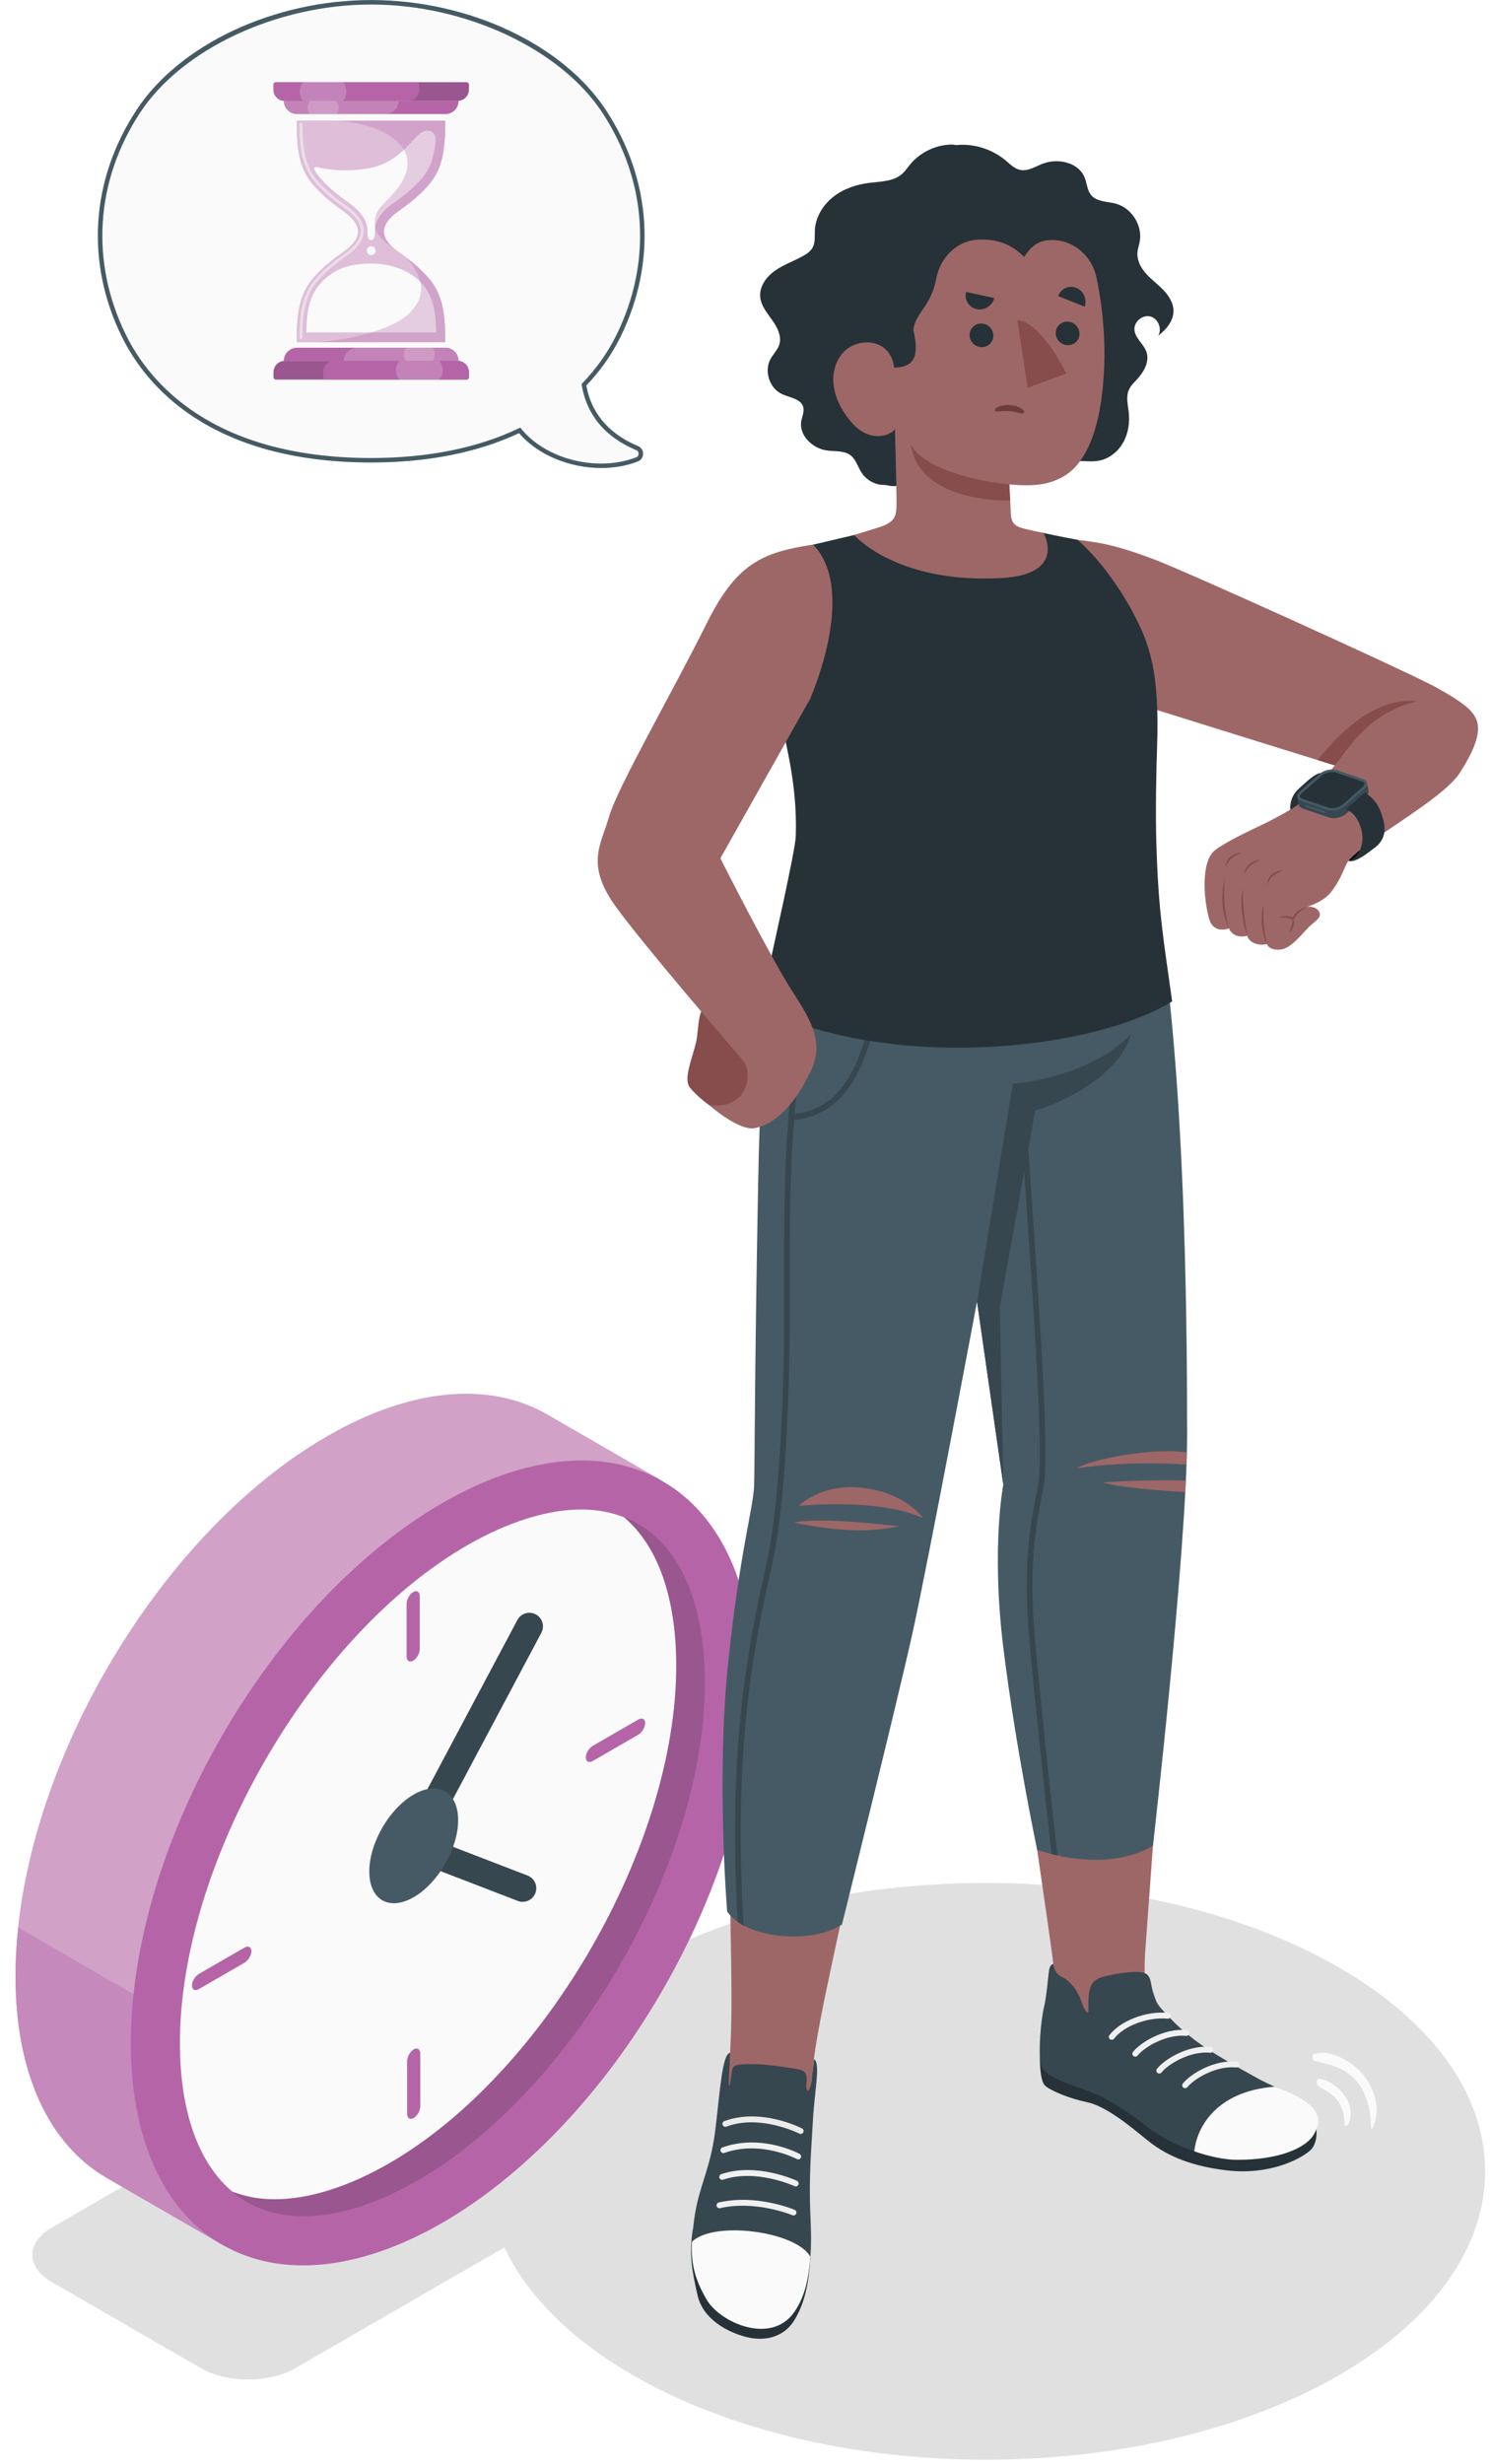 <svg width="242" height="400" viewBox="0 0 242 400" fill="none" xmlns="http://www.w3.org/2000/svg">
<g clip-path="url(#clip0_293_3109)">
<path d="M160.135 399.279C204.912 399.279 241.212 378.321 241.212 352.469C241.212 326.617 204.912 305.659 160.135 305.659C115.357 305.659 79.058 326.617 79.058 352.469C79.058 378.321 115.357 399.279 160.135 399.279Z" fill="#E0E0E0"/>
<path d="M32.634 384.425L8.421 370.445C4.189 368.002 4.189 364.04 8.421 361.596L82.956 318.564C87.189 316.12 94.051 316.12 98.284 318.564L122.497 332.543C126.73 334.986 126.73 338.948 122.497 341.392L47.961 384.426C43.73 386.869 36.867 386.869 32.634 384.425Z" fill="#E0E0E0"/>
<path d="M107.453 240.339L88.921 229.639C88.898 229.626 88.875 229.613 88.852 229.599L88.715 229.52L88.713 229.526C79.571 224.348 66.997 225.146 53.113 233.162C25.171 249.294 2.52 288.527 2.52 320.792C2.52 336.825 8.117 348.112 17.172 353.44L17.168 353.445L17.306 353.525C17.329 353.538 17.351 353.551 17.373 353.564L35.907 364.263L39.124 355.798C43.569 354.706 48.259 352.805 53.114 350.001C81.056 333.869 103.707 294.635 103.707 262.371C103.707 256.812 103.021 251.836 101.763 247.467L107.453 240.339Z" fill="#B565A7"/>
<path opacity="0.4" d="M107.453 240.339L88.921 229.639C88.898 229.626 88.875 229.613 88.852 229.599L88.715 229.52L88.713 229.526C79.571 224.348 66.997 225.146 53.113 233.162C25.171 249.294 2.52 288.527 2.52 320.792C2.52 336.825 8.117 348.112 17.172 353.44L17.168 353.445L17.306 353.525C17.329 353.538 17.351 353.551 17.373 353.564L35.907 364.263L39.124 355.798C43.569 354.706 48.259 352.805 53.114 350.001C81.056 333.869 103.707 294.635 103.707 262.371C103.707 256.812 103.021 251.836 101.763 247.467L107.453 240.339Z" fill="#FAFAFA"/>
<path opacity="0.4" d="M2.962 312.904C2.681 315.567 2.519 318.204 2.519 320.792C2.519 336.825 8.116 348.112 17.171 353.44L17.167 353.445L17.305 353.525C17.328 353.538 17.35 353.551 17.372 353.564L35.905 364.263L39.122 355.798C40.172 355.54 41.238 355.229 42.315 354.879L47.097 338.385L2.962 312.904Z" fill="#B565A7"/>
<path d="M107.616 323.061C127.374 288.84 127.374 251.852 107.617 240.444C87.859 229.037 55.826 247.531 36.068 281.752C16.31 315.972 16.309 352.961 36.067 364.369C55.824 375.776 87.858 357.282 107.616 323.061Z" fill="#B565A7"/>
<path d="M49.255 359.771C36.707 359.771 29.217 349.244 29.217 331.611C29.217 302.433 50.563 265.459 75.83 250.873C82.451 247.051 88.889 245.031 94.445 245.031C106.993 245.031 114.484 255.558 114.484 273.191C114.486 302.367 93.14 339.34 67.871 353.93C61.249 357.752 54.812 359.772 49.257 359.772C49.255 359.771 49.255 359.771 49.255 359.771Z" fill="#B565A7"/>
<path opacity="0.15" d="M49.255 359.771C36.707 359.771 29.217 349.244 29.217 331.611C29.217 302.433 50.563 265.459 75.83 250.873C82.451 247.051 88.889 245.031 94.445 245.031C106.993 245.031 114.484 255.558 114.484 273.191C114.486 302.367 93.14 339.34 67.871 353.93C61.249 357.752 54.812 359.772 49.257 359.772C49.255 359.771 49.255 359.771 49.255 359.771Z" fill="black"/>
<path d="M109.829 270.424C109.829 259.196 106.781 250.866 101.336 246.284C99.251 245.47 96.956 245.031 94.447 245.031C88.89 245.031 82.453 247.051 75.832 250.873C50.565 265.459 29.219 302.433 29.219 331.611C29.219 342.838 32.266 351.168 37.711 355.751C39.796 356.565 42.092 357.004 44.6 357.004C44.6 357.004 44.6 357.004 44.602 357.004C50.157 357.004 56.594 354.983 63.216 351.162C88.484 336.571 109.831 299.6 109.829 270.424Z" fill="#FAFAFA"/>
<path d="M84.891 308.722C84.628 308.722 84.359 308.675 84.099 308.573L63.906 300.797L84.032 262.97C84.605 261.896 85.941 261.488 87.017 262.059C88.093 262.632 88.5 263.967 87.928 265.043L70.144 298.47L85.686 304.456C86.823 304.895 87.39 306.17 86.952 307.307C86.614 308.185 85.778 308.722 84.891 308.722Z" fill="#37474F"/>
<path d="M67.194 307.965C71.178 305.664 74.409 300.069 74.409 295.468C74.409 290.867 71.178 289.002 67.194 291.302C63.21 293.603 59.98 299.198 59.98 303.799C59.98 308.4 63.21 310.265 67.194 307.965Z" fill="#455A64"/>
<path d="M67.194 343.816C66.602 344.158 66.122 343.841 66.122 343.11V334.616C66.122 333.885 66.602 333.015 67.194 332.674C67.786 332.332 68.266 332.648 68.266 333.379V341.874C68.266 342.605 67.786 343.474 67.194 343.816Z" fill="#B565A7"/>
<path d="M67.109 269.578C66.517 269.92 66.038 269.604 66.038 268.873V260.378C66.038 259.647 66.518 258.777 67.109 258.436C67.701 258.095 68.181 258.41 68.181 259.142V267.636C68.181 268.367 67.701 269.236 67.109 269.578Z" fill="#B565A7"/>
<path d="M31.182 322.3C31.185 321.618 31.701 320.769 32.334 320.404L39.691 316.157C40.324 315.791 40.834 316.047 40.831 316.729C40.828 317.411 40.312 318.259 39.68 318.625L32.323 322.872C31.689 323.237 31.179 322.981 31.182 322.3Z" fill="#B565A7"/>
<path d="M95.145 285.281C95.148 284.599 95.665 283.751 96.297 283.385L103.654 279.138C104.287 278.772 104.798 279.029 104.795 279.71C104.792 280.392 104.276 281.24 103.643 281.606L96.286 285.853C95.654 286.219 95.143 285.962 95.145 285.281Z" fill="#B565A7"/>
<path d="M118.477 334.863C119.447 321.511 117.841 306.831 118.953 285.981C119.052 280.637 119.245 274.912 119.603 269.827C120.809 252.715 123.446 246.865 123.691 243.563C123.691 243.563 124.986 210.77 126.105 173.328C126.631 155.714 131.734 150.38 135.813 141.032H184.288C189.704 164.101 191.246 214.41 191.085 238.186C191.002 250.308 186.109 315.152 186.012 316.643C185.665 321.935 186.126 324.024 188.201 326.249C192.545 330.909 198.84 335.346 204.283 339.409C203.495 341.491 196.949 341.415 193.708 339.83C188.532 337.298 183.394 333.435 181.628 332.128C177.156 328.818 171.44 326.162 171.368 321.124C171.355 320.497 171.185 320.324 171.218 320.225C171.133 317.283 164.276 273.906 163.706 263.84C163.215 255.186 164.268 240.499 164.268 240.499L158.684 203.838C158.684 203.838 154.398 231.675 150.915 246.471C148.081 258.514 143.406 279.065 140.215 293.887C137.151 310.962 132.756 327.561 131.977 336.108C131.742 338.149 129.432 358.179 128.477 362.767C127.523 367.356 117.523 367.477 116.882 359.586C116.455 354.333 118.295 337.376 118.477 334.863Z" fill="#9E6767"/>
<path d="M213.544 344.732C213.821 344.729 214.271 347.775 212.781 349.088C211.062 350.603 205.995 353.114 199.256 352.316C192.516 351.518 188.85 349.475 186.133 347.25C183.416 345.025 179.607 341.887 176.556 341.248C173.721 340.655 170.636 339.407 169.722 338.542C168.808 337.678 168.892 333.79 168.892 333.79L213.544 344.732Z" fill="#263238"/>
<path d="M171.077 318.801C171.077 318.801 170.57 318.823 170.405 319.724C170.209 320.797 170.019 323.914 169.592 325.677C169.001 328.127 168.64 333.138 169.033 335.126C169.425 337.113 174.049 338.447 177.008 339.538C180.029 340.652 183.535 342.976 186.617 345.463C189.807 348.036 196.488 350.581 200.875 350.599C207.573 350.626 211.89 348.763 213.203 346.342C214.828 343.347 213.51 341.635 205.777 338.152C204.313 337.493 199.164 334.519 197.408 333.439C195.553 332.3 193.774 331.029 192.13 329.598C191.299 328.874 190.504 328.109 189.756 327.299C189.099 326.585 188.175 325.723 187.779 324.831C187.69 324.629 187.627 324.391 187.547 324.181C187.315 323.575 187.156 323.016 187.026 322.383C186.895 321.745 186.807 320.813 186.194 320.436C185.491 320.004 184.231 320.072 183.441 320.141C182.446 320.227 181.447 320.365 180.477 320.593C179.347 320.859 178.038 320.974 177.377 322.045C176.872 322.866 176.804 323.897 176.774 324.839C176.759 325.289 176.774 325.741 176.774 326.19C176.774 326.382 176.86 326.726 176.59 326.649C176.333 326.576 176.041 325.907 175.941 325.681C175.722 325.18 175.579 324.643 175.341 324.151C175.068 323.588 174.761 323.011 174.367 322.532C173.998 322.085 173.597 321.656 173.135 321.304C172.714 320.984 172.181 320.829 171.808 320.465C171.336 320.003 171.121 319.181 171.077 318.801Z" fill="#37474F"/>
<path d="M207.024 338.725C197.336 339.497 194.347 345.516 193.976 349.226C196.386 350.051 198.87 350.59 200.875 350.598C207.573 350.625 212.165 348.762 213.478 346.34C215.01 343.515 213.925 341.26 207.024 338.725Z" fill="#FAFAFA"/>
<path d="M192.492 338.979C192.387 338.98 192.28 338.947 192.191 338.876C191.987 338.712 191.955 338.415 192.118 338.211C193.45 336.544 197.319 334.314 200.846 334.661C201.107 334.686 201.298 334.918 201.271 335.177C201.247 335.436 201.021 335.628 200.754 335.603C197.461 335.29 193.912 337.481 192.855 338.803C192.765 338.917 192.63 338.978 192.492 338.979Z" fill="#F0F0F0"/>
<path d="M188.29 336.592C188.184 336.593 188.078 336.56 187.989 336.489C187.784 336.326 187.753 336.028 187.915 335.823C189.248 334.154 193.119 331.919 196.644 332.272C196.905 332.297 197.095 332.529 197.07 332.789C197.045 333.048 196.825 333.239 196.553 333.215C193.26 332.897 189.71 335.092 188.655 336.414C188.563 336.53 188.428 336.59 188.29 336.592Z" fill="#F0F0F0"/>
<path d="M184.392 333.855C184.287 333.856 184.181 333.823 184.091 333.752C183.887 333.589 183.854 333.291 184.017 333.086C185.349 331.418 189.234 329.187 192.745 329.536C193.006 329.561 193.197 329.793 193.171 330.053C193.146 330.313 192.923 330.502 192.653 330.479C189.365 330.164 185.812 332.357 184.756 333.679C184.665 333.792 184.53 333.853 184.392 333.855Z" fill="#F0F0F0"/>
<path d="M180.573 331.116C180.47 331.117 180.365 331.085 180.278 331.017C180.07 330.857 180.034 330.559 180.194 330.353C182.026 327.988 186.206 326.399 189.729 326.746C189.99 326.77 190.181 327.003 190.155 327.263C190.13 327.523 189.907 327.706 189.638 327.689C186.465 327.378 182.568 328.836 180.942 330.933C180.849 331.053 180.711 331.115 180.573 331.116Z" fill="#F0F0F0"/>
<path d="M131.619 366.343C131.353 370.915 130.642 373.947 129.02 376.629C127.398 379.31 124.337 380.153 121.236 379.367C118.137 378.582 114.166 376.483 113.278 372.539C112.389 368.594 111.872 365.891 112.575 361.65L131.619 366.343Z" fill="#263238"/>
<path d="M118.587 333.23C117.31 333.33 116.933 339.47 116.197 345.618C115.408 352.207 113.44 354.932 112.735 360.335C111.929 366.507 112.951 369.265 115.113 372.997C117.276 376.73 124.932 380.39 128.705 375.045C131.781 370.688 131.908 365.855 131.628 359.692C131.339 353.32 131.779 348.908 132.039 344.073C132.289 339.451 133.311 334.791 132.202 334.277C132.116 334.956 132.033 335.817 131.943 336.484C131.831 337.304 131.828 338.165 131.531 338.948C131.401 339.291 131.116 339.651 131 339.093C130.921 338.713 130.958 338.322 131.001 337.943C131.188 336.24 130.33 336.101 129.868 335.969C128.864 335.683 124.9 335.195 123.943 335.13C122.967 335.063 119.599 334.917 119.161 335.472C118.866 335.848 118.823 336.478 118.732 337.257C118.623 338.186 118.408 338.867 118.381 338.575C118.32 337.91 118.449 336.181 118.466 335.764C118.482 335.364 118.547 334.817 118.553 334.415C118.557 334.02 118.559 333.625 118.587 333.23Z" fill="#37474F"/>
<path d="M112.38 363.911C112.159 367.744 113.076 370.369 114.768 373.291C116.931 377.024 125.204 380.697 128.977 375.351C130.855 372.692 131.357 369.547 131.616 366.339C129.355 362.22 115.947 360.405 112.38 363.911Z" fill="#FAFAFA"/>
<path d="M128.83 359.629C128.776 359.623 128.724 359.609 128.672 359.585C128.621 359.561 122.71 357.117 116.959 358.448C116.705 358.502 116.45 358.348 116.39 358.093C116.331 357.837 116.491 357.583 116.746 357.524C122.831 356.12 128.856 358.624 129.082 358.729C129.317 358.843 129.417 359.125 129.306 359.362C129.217 359.546 129.023 359.647 128.83 359.629Z" fill="#F0F0F0"/>
<path d="M117.245 353.847C117.066 353.83 116.905 353.709 116.843 353.529C116.76 353.281 116.892 353.012 117.139 352.927C122.865 350.987 129.22 353.899 129.459 354.025C129.692 354.146 129.78 354.432 129.658 354.663C129.536 354.894 129.246 354.978 129.02 354.862C128.967 354.834 122.773 352.013 117.445 353.825C117.379 353.847 117.312 353.853 117.245 353.847Z" fill="#F0F0F0"/>
<path d="M117.446 349.509C117.271 349.492 117.112 349.375 117.048 349.198C116.959 348.951 117.088 348.68 117.334 348.592C123.632 346.336 129.664 349.517 129.888 349.653C130.111 349.789 130.183 350.081 130.046 350.303C129.91 350.527 129.614 350.599 129.395 350.462C129.346 350.431 123.515 347.385 117.653 349.483C117.585 349.508 117.514 349.516 117.446 349.509Z" fill="#F0F0F0"/>
<path d="M117.76 345.238C117.586 345.221 117.43 345.107 117.364 344.934C117.272 344.689 117.395 344.416 117.641 344.324C123.542 342.114 130.036 345.375 130.279 345.517C130.506 345.646 130.583 345.937 130.452 346.164C130.323 346.391 130.034 346.472 129.806 346.337C129.749 346.304 123.453 343.157 117.973 345.21C117.903 345.236 117.83 345.245 117.76 345.238Z" fill="#EBEBEB"/>
<path d="M130.866 141.032C125.54 154.161 123.703 161.619 123.121 192.759C122.54 223.898 122.599 237.389 122.477 241.144C122.355 244.898 120.169 251.61 118.251 270.106C116.332 288.603 118.096 310.261 118.096 310.261C118.096 310.261 119.926 313.618 126.999 314.252C133.524 314.837 136.755 312.388 136.755 312.388C136.755 312.388 145.702 276.37 148.175 265.23C150.65 254.089 158.684 211.29 158.684 211.29L162.951 240.999C162.951 240.999 160.961 251.206 162.951 267.427C164.941 283.646 168.447 300.261 168.447 300.261C168.447 300.261 172.885 301.982 178.466 301.899C184.048 301.815 187.26 299.601 187.26 299.601C187.26 299.601 192.803 251.341 192.803 232.957C192.803 214.572 192.571 168.252 186.785 141.033H130.866V141.032Z" fill="#455A64"/>
<path d="M149.928 246.425C149.928 246.425 147.119 242.367 140.221 241.534C133.325 240.701 129.742 244.447 129.742 244.447C129.742 244.447 142.541 243.095 149.928 246.425ZM128.966 247.166C137.858 248.922 141.916 248.565 145.974 247.755C145.974 247.755 133.185 246.139 128.966 247.166Z" fill="#9E6767"/>
<path d="M192.707 237.751L192.767 235.758C186.827 234.967 177.373 236.883 174.832 238.348C183.784 236.995 192.707 237.751 192.707 237.751ZM179.051 240.656C183.029 241.725 192.504 242.208 192.504 242.208L192.601 240.338C192.601 240.338 185.827 240.128 179.051 240.656Z" fill="#9E6767"/>
<path d="M119.823 311.97C120.088 312.173 120.408 312.384 120.788 312.595C118.987 283.529 122.6 266.837 125.011 255.712C125.242 254.643 125.463 253.628 125.666 252.658C127.487 243.963 128.308 226.5 128.279 212.203C128.271 207.901 128.262 203.454 128.304 198.729C128.352 193.203 128.518 187.48 128.97 181.819C139.102 180.61 141.303 170.602 144.072 157.966C144.451 156.238 144.842 154.452 145.268 152.618L144.368 152.41C143.942 154.247 143.55 156.037 143.17 157.768C140.394 170.431 138.356 179.628 129.045 180.862C130.148 168.005 132.802 155.546 139.107 146.542L138.352 146.012C128.971 159.404 127.542 180.171 127.379 198.721C127.338 203.449 127.347 207.899 127.355 212.204C127.383 226.448 126.562 243.867 124.762 252.468C124.559 253.435 124.339 254.449 124.107 255.516C121.706 266.605 118.111 283.194 119.823 311.97ZM164.508 175.935L158.684 211.288L162.951 240.997L162.387 212.139L166.341 190.218C166.488 192.395 166.64 194.627 166.795 196.905C168.079 215.7 169.533 237.003 168.55 241.487C165.853 253.778 166.646 261.531 168.087 275.607C168.233 277.036 168.385 278.529 168.542 280.098C169.333 288.051 170.208 295.851 170.799 300.97C171.094 301.045 171.416 301.12 171.755 301.194C171.164 296.088 170.269 288.126 169.46 280.005C169.304 278.436 169.152 276.943 169.005 275.512C167.574 261.531 166.787 253.83 169.451 241.684C170.463 237.07 169.066 216.619 167.716 196.841C167.471 193.253 167.234 189.778 167.016 186.468L168.138 180.242C172.571 179.179 182.335 174.028 183.634 167.909C176.802 175.057 164.508 175.935 164.508 175.935Z" fill="#37474F"/>
<path d="M214.833 125.578C214.087 125.17 212.706 126.393 210.855 128.115C209.312 129.551 209.558 131.473 209.558 131.473C209.558 131.473 211.252 131.292 212.786 129.609C214.321 127.925 214.833 125.578 214.833 125.578Z" fill="#263238"/>
<path d="M219.017 139.698C218.307 139.471 218.039 139.166 219.012 138.25C219.984 137.335 223.281 134.949 223.281 134.949L224.097 136.328C224.097 136.328 220.278 139.969 219.017 139.698Z" fill="black"/>
<path d="M239.96 117.354C239.497 115.318 237.272 113.822 233.256 111.586C233.249 111.582 233.245 111.577 233.238 111.573C233.208 111.557 233.163 111.533 233.129 111.515C232.939 111.41 232.767 111.311 232.569 111.202C232.562 111.205 232.554 111.209 232.548 111.211C225.871 107.799 193.059 92.958 187.742 90.919C180.613 88.188 178.145 88.064 174.996 87.62L182.36 113.521C182.36 113.521 206.741 121.153 216.813 124.252C214.037 127.533 211.33 130.707 208.837 131.855L218.665 140.197C220.847 136.813 234.151 130.035 237.096 125.455C239.296 122.034 240.408 119.328 239.96 117.354Z" fill="#9E6767"/>
<path d="M230.141 113.832C223.422 113.109 217.859 118.879 215.233 121.884C214.972 122.182 214.413 122.859 213.973 123.376C215.003 123.696 215.962 123.991 216.812 124.253C216.955 124.087 218.078 122.603 218.776 121.666C221.979 117.36 225.741 114.9 230.141 113.832Z" fill="#874C4C"/>
<path d="M217.914 132.83C216.799 131.841 214.079 129.354 212.351 130.084C209.627 131.234 208.346 132.311 204.256 134.23C201.297 135.618 197.705 137.469 196.934 138.388C194.973 140.727 195.631 146.718 196.417 149.255C197.173 151.695 199.597 150.703 199.597 150.703C199.837 151.221 200.495 152.346 202.586 151.925C202.743 152.702 203.93 153.633 205.78 153.26C206.012 154.121 207.672 154.419 208.785 153.915C210.326 153.219 211.939 151.018 212.911 150.18C213.798 149.416 214.345 149.027 214.366 148.501C214.394 147.789 213.611 147.078 212.311 147.197C213.772 146.711 215.289 145.987 216.288 144.678C217.092 143.625 217.789 142.327 218.302 141.118C218.864 139.792 219.173 139.311 220.087 138.282C221.522 136.665 219.373 134.246 218.214 133.11C218.117 133.014 218.016 132.92 217.914 132.83Z" fill="#9E6767"/>
<path d="M212.311 147.197C211.859 147.448 211.419 147.707 211.057 148.044C210.879 148.216 210.705 148.388 210.56 148.587C210.408 148.784 210.295 149.001 210.124 149.224L210.038 149.335L209.911 149.271C209.209 148.918 208.35 148.925 207.512 148.946C208.307 148.656 209.227 148.589 210.065 148.962L209.853 149.009C210.129 148.625 210.447 148.14 210.882 147.833C211.313 147.514 211.805 147.308 212.311 147.197Z" fill="#874C4C"/>
<path d="M209.448 151.358C209.546 150.952 209.69 150.613 209.764 150.244C209.871 149.884 209.916 149.522 209.988 149.115C210.205 149.485 210.182 149.927 210.103 150.329C209.982 150.725 209.79 151.11 209.448 151.358Z" fill="#874C4C"/>
<path d="M205.779 153.26C205.253 152.3 205.053 151.202 204.941 150.125C204.881 149.045 204.883 147.931 205.241 146.896C205.173 147.973 205.192 149.036 205.29 150.098C205.362 151.162 205.528 152.208 205.779 153.26Z" fill="#874C4C"/>
<path d="M202.586 151.925C202.114 150.706 201.86 149.417 201.705 148.12C201.591 146.822 201.573 145.495 201.871 144.219C201.863 145.521 201.901 146.804 202.052 148.085C202.166 149.368 202.393 150.635 202.586 151.925Z" fill="#874C4C"/>
<path d="M199.596 150.703C198.447 148.285 198.174 145.401 198.932 142.823C198.829 144.159 198.76 145.479 198.896 146.792C198.988 148.11 199.283 149.4 199.596 150.703Z" fill="#874C4C"/>
<path d="M199.111 140.773C199.095 140.456 199.136 140.127 199.271 139.823C199.4 139.515 199.628 139.253 199.878 139.039C200.413 138.645 201.026 138.426 201.658 138.35C201.382 138.508 201.107 138.658 200.838 138.805C200.571 138.956 200.307 139.104 200.083 139.297C199.599 139.644 199.324 140.171 199.111 140.773Z" fill="#874C4C"/>
<path d="M202.158 141.963C202.142 141.645 202.184 141.317 202.319 141.012C202.448 140.704 202.674 140.442 202.925 140.229C203.46 139.834 204.073 139.615 204.706 139.539C204.43 139.698 204.154 139.847 203.885 139.994C203.618 140.145 203.354 140.294 203.13 140.486C202.647 140.833 202.371 141.362 202.158 141.963Z" fill="#874C4C"/>
<path d="M205.851 143.64C205.836 143.323 205.877 142.994 206.012 142.69C206.141 142.382 206.368 142.12 206.619 141.906C207.154 141.512 207.767 141.293 208.399 141.217C208.123 141.375 207.847 141.525 207.578 141.672C207.311 141.823 207.047 141.97 206.823 142.164C206.34 142.511 206.064 143.038 205.851 143.64Z" fill="#874C4C"/>
<path d="M221.285 126.437L217.145 125.042C216.296 124.756 215.06 125.004 214.389 125.597L211.11 128.485C210.773 128.781 210.642 129.107 210.7 129.395C210.743 129.607 210.902 130.403 210.945 130.616C211.004 130.902 211.252 131.151 211.674 131.294L215.814 132.689C216.664 132.975 217.899 132.727 218.572 132.134L221.85 129.246C222.177 128.959 222.31 128.643 222.264 128.362C222.228 128.14 222.056 127.331 222.015 127.119C221.958 126.831 221.711 126.58 221.285 126.437Z" fill="#37474F"/>
<path d="M211.11 128.484L214.388 125.596C215.061 125.003 216.295 124.755 217.145 125.041L221.285 126.436C222.135 126.723 222.278 127.435 221.605 128.029L218.327 130.916C217.654 131.509 216.419 131.758 215.569 131.471L211.429 130.076C210.58 129.79 210.437 129.077 211.11 128.484Z" fill="#455A64"/>
<path d="M216.936 131.126C216.49 131.216 216.04 131.202 215.7 131.088L211.56 129.693C211.296 129.604 211.128 129.466 211.098 129.315C211.068 129.166 211.17 128.973 211.379 128.79L214.658 125.902C214.926 125.665 215.336 125.478 215.781 125.388C216.227 125.299 216.677 125.313 217.016 125.428L221.156 126.823C221.42 126.911 221.589 127.048 221.619 127.199C221.65 127.35 221.546 127.541 221.337 127.725L218.059 130.613C217.791 130.849 217.381 131.036 216.936 131.126Z" fill="#263238"/>
<path d="M215.109 131.976C215.085 131.981 215.059 131.98 215.035 131.971L212.101 130.982C212.027 130.958 211.987 130.877 212.011 130.803C212.037 130.727 212.118 130.688 212.191 130.714L215.125 131.703C215.199 131.728 215.24 131.809 215.215 131.884C215.198 131.933 215.157 131.966 215.109 131.976Z" fill="#455A64"/>
<path d="M218.59 131.376C219.213 131.569 220.588 132.415 221.15 134.889C221.712 137.363 220.43 139.413 219.017 139.698C219.516 140.029 220.711 139.534 222.183 138.431C222.656 138.076 223.066 137.767 223.404 137.513C224.385 136.774 224.946 135.604 224.88 134.378C224.863 134.033 224.812 133.661 224.714 133.268C224.226 131.32 223.597 129.888 221.686 128.654L218.59 131.376Z" fill="#263238"/>
<path d="M123.456 163.619C125.72 153.29 129.162 138.069 129.244 135.788C129.575 126.542 127.195 119.66 126.336 113.909C124.464 101.386 129.158 90.873 132.074 88.407C132.074 88.407 135.102 87.71 138.726 86.848C140.904 86.33 141.652 86.195 144.969 85.726C152.336 84.687 158.938 84.987 161.693 85.267C163.051 85.405 169.486 86.514 169.486 86.514C171.433 86.969 174.991 87.615 174.998 87.62C174.998 87.62 179.445 91.252 183.607 98.691C186.783 104.368 188.347 109.11 187.928 121.274C187.802 124.922 187.658 131.453 187.804 136.669C188.116 147.829 188.963 152.426 190.377 162.557C177.554 170.438 145.268 174.075 123.456 163.619Z" fill="#263238"/>
<path d="M145.979 78.818C146.942 78.623 147.878 78.222 148.789 77.834C150.133 77.261 151.555 76.695 153.008 76.841C154.813 77.025 156.286 78.233 158.005 78.701C158.959 78.962 159.971 78.949 160.944 78.814C161.557 78.729 162.143 78.534 162.744 78.394C163.759 78.159 164.714 78.097 165.749 78.226C166.773 78.353 167.849 78.536 168.851 78.192C170.441 77.647 171.365 75.931 172.895 75.236C174.612 74.454 176.641 75.132 178.494 74.782C180.165 74.467 181.61 73.294 182.438 71.808C183.265 70.322 183.51 68.557 183.321 66.866C183.19 65.7 182.869 64.477 183.305 63.386C183.599 62.648 184.202 62.086 184.738 61.498C185.816 60.316 186.717 58.689 186.213 57.169C185.773 55.842 184.347 54.913 184.249 53.518C184.159 52.215 185.571 51.049 186.836 51.372C188.102 51.697 188.782 53.381 188.108 54.499C189.397 53.511 190.58 52.13 190.591 50.506C190.601 49.138 189.77 47.9 188.804 46.929C187.839 45.959 186.707 45.15 185.851 44.082C185.389 43.505 185.023 42.836 184.841 42.117C184.753 41.767 184.71 41.404 184.732 41.043C184.771 40.396 185.024 39.769 185.128 39.133C185.554 36.524 183.757 33.741 181.204 33.054C179.828 32.684 178.168 32.782 177.241 31.7C176.565 30.91 176.548 29.765 176.155 28.803C175.154 26.35 171.81 25.614 169.342 26.578C168.123 27.054 166.892 27.861 165.618 27.564C164.731 27.358 164.061 26.658 163.366 26.071C162.219 25.103 160.865 24.387 159.428 23.96C158.708 23.746 157.969 23.604 157.221 23.538C156.847 23.505 156.472 23.492 156.098 23.497C155.817 23.502 155.52 23.561 155.24 23.54C154.99 23.52 154.767 23.458 154.509 23.464C154.203 23.471 153.897 23.495 153.592 23.534C152.375 23.692 151.192 24.103 150.136 24.728C149.281 25.233 148.508 25.88 147.87 26.642C147.403 27.2 147.001 27.82 146.445 28.289C145.041 29.477 143.022 29.455 141.195 29.684C139.091 29.946 137.001 30.642 135.334 31.953C133.667 33.264 132.461 35.236 132.346 37.354C132.294 38.303 132.444 39.317 131.999 40.159C131.658 40.803 131.02 41.231 130.381 41.583C128.894 42.403 127.257 42.962 125.869 43.94C124.48 44.918 123.327 46.48 123.467 48.173C123.585 49.607 124.576 50.789 125.413 51.959C126.25 53.128 127 54.581 126.563 55.952C126.286 56.819 125.581 57.475 125.143 58.272C124.058 60.243 124.984 63.045 127.029 63.983C128.301 64.567 130.101 64.728 130.462 66.08C130.664 66.834 130.268 67.603 130.139 68.373C129.749 70.692 131.975 72.807 134.305 73.124C135.621 73.303 137.097 73.107 138.149 73.918C139.049 74.613 139.335 75.829 139.963 76.776C140.581 77.71 141.579 78.368 142.664 78.626C143.198 78.753 143.753 78.68 144.279 78.812C144.862 78.961 145.386 78.938 145.979 78.818Z" fill="#263238"/>
<path d="M145.611 81.904C145.634 79.853 145.352 69.557 145.352 69.557C145.264 70.323 141.524 72.411 138.195 68.441C134.777 64.367 134.643 60.25 136.653 57.569C138.875 54.605 144.668 54.674 145.216 59.693C148.092 59.582 149.48 58.341 148.344 53.605C148.597 50.847 151.244 49.716 152.064 45.236C152.695 41.79 155.456 39.021 158.958 38.894C161.629 38.796 164.071 39.431 166.342 41.709C167.404 40.018 168.547 39.267 169.809 39.057C173.66 38.418 177.245 41.169 178.07 44.985C178.849 48.592 179.55 53.78 179.337 59.45C178.927 70.375 175.992 75.641 172.492 77.472C170.145 78.7 168.02 78.987 163.93 78.638L164.115 82.069C164.188 83.787 164.034 85.064 165.704 85.626C166.825 86.003 169.484 86.513 169.484 86.513C169.484 86.513 173.37 93.23 162.651 93.832C145.567 94.791 138.725 86.846 138.725 86.846C138.725 86.846 139.875 86.498 142.505 85.68C145.293 84.815 145.588 83.957 145.611 81.904Z" fill="#9E6767"/>
<path d="M166.309 66.725C166.034 66.365 165.64 66.104 165.201 65.977C164.809 65.864 164.406 65.797 163.999 65.763C163.596 65.729 163.215 65.75 162.82 65.836C162.609 65.883 162.382 65.929 162.181 66.01C162.004 66.081 161.851 66.211 161.699 66.325C161.607 66.394 161.487 66.78 161.695 66.783C161.904 66.785 162.109 66.809 162.316 66.781C162.495 66.758 162.675 66.74 162.856 66.732C163.239 66.714 163.633 66.718 164.015 66.745C164.387 66.77 164.757 66.842 165.115 66.946C165.273 66.992 165.431 67.016 165.592 67.049C165.681 67.068 165.77 67.099 165.859 67.11C165.973 67.125 166.084 67.099 166.198 67.089C166.333 67.078 166.379 66.816 166.309 66.725Z" fill="#874C4C"/>
<path opacity="0.2" d="M166.309 66.725C166.034 66.365 165.64 66.104 165.201 65.977C164.809 65.864 164.406 65.797 163.999 65.763C163.596 65.729 163.215 65.75 162.82 65.836C162.609 65.883 162.382 65.929 162.181 66.01C162.004 66.081 161.851 66.211 161.699 66.325C161.607 66.394 161.487 66.78 161.695 66.783C161.904 66.785 162.109 66.809 162.316 66.781C162.495 66.758 162.675 66.74 162.856 66.732C163.239 66.714 163.633 66.718 164.015 66.745C164.387 66.77 164.757 66.842 165.115 66.946C165.273 66.992 165.431 67.016 165.592 67.049C165.681 67.068 165.77 67.099 165.859 67.11C165.973 67.125 166.084 67.099 166.198 67.089C166.333 67.078 166.379 66.816 166.309 66.725Z" fill="black"/>
<path d="M176.165 49.78L171.864 48.064C172.297 46.849 173.611 46.248 174.798 46.723C175.986 47.197 176.598 48.566 176.165 49.78Z" fill="#263238"/>
<path d="M161.492 48.377L156.906 47.398C156.584 48.664 157.352 49.909 158.618 50.18C159.884 50.45 161.171 49.643 161.492 48.377Z" fill="#263238"/>
<path d="M171.473 53.918C171.39 54.97 172.185 55.913 173.247 56.027C174.309 56.139 175.237 55.377 175.32 54.326C175.403 53.274 174.608 52.33 173.547 52.218C172.485 52.105 171.556 52.867 171.473 53.918Z" fill="#263238"/>
<path d="M157.484 54.23C157.401 55.281 158.195 56.225 159.257 56.338C160.319 56.45 161.248 55.689 161.33 54.637C161.414 53.585 160.619 52.641 159.558 52.53C158.495 52.417 157.566 53.178 157.484 54.23Z" fill="#263238"/>
<path d="M173.211 60.639L166.91 62.949L165.231 51.988C167.662 52.048 170.761 55.873 173.211 60.639Z" fill="#874C4C"/>
<path d="M163.929 78.639C156.591 77.883 149.573 75.464 147.931 72.114C147.931 72.114 148.223 75.305 150.87 77.522C155.766 81.622 164.069 81.236 164.069 81.236L163.929 78.639Z" fill="#874C4C"/>
<path d="M120.188 180.842C117.095 181.723 113.135 177.876 112.049 176.538C110.963 175.199 112.362 172.019 113.019 169.336C113.675 166.653 112.991 162.115 116.335 163.385C119.679 164.656 126.637 173.619 120.188 180.842Z" fill="#874C4C"/>
<path d="M132.073 88.407C123.465 89.68 119.475 91.746 114.736 101.272C109.218 112.366 100.285 127.797 98.905 132.614C97.622 137.094 95.059 140.292 99.965 147.105C104.451 153.338 118.551 169.673 120.622 172.069C122.454 174.189 121.441 180.263 115.138 179.36C115.138 179.36 119.935 183.604 122.568 183.132C124.841 182.725 128.418 180.736 131.697 173.839C133.766 169.489 132.033 166.076 128.886 161.233C125.127 155.451 117.003 139.323 117.003 139.323L131.539 113.513C131.539 113.513 139.404 96.057 132.073 88.407Z" fill="#9E6767"/>
<path d="M219.37 342.892C219.319 341.492 218.595 340.238 217.618 339.268C216.739 338.396 215.473 337.518 214.2 337.467C213.971 337.458 213.856 337.794 213.844 337.967C213.826 338.206 213.911 338.503 214.119 338.641C215.052 339.254 216.061 339.673 216.828 340.493C217.158 340.846 217.454 341.24 217.673 341.673C217.729 341.783 217.779 341.895 217.829 342.008C217.834 342.019 217.847 342.051 217.856 342.075C217.882 342.143 217.906 342.212 217.931 342.279C218.028 342.538 218.14 342.79 218.207 343.059C218.336 343.579 218.289 343.984 218.335 344.524C218.348 344.674 218.355 344.856 218.444 344.983C218.708 345.361 219.055 344.682 219.155 344.427C219.339 343.948 219.388 343.401 219.37 342.892Z" fill="#FAFAFA"/>
<path d="M221.347 336.722C220.398 335.581 219.182 334.682 217.852 334.034C216.536 333.393 214.849 332.918 213.425 333.438C213.049 333.575 213.091 334.4 213.47 334.508C214.819 334.894 216.182 335.117 217.47 335.703C218.493 336.168 219.416 336.84 220.17 337.674C222.053 339.758 222.639 342.654 222.651 345.379C222.652 345.58 222.859 345.561 222.933 345.411C224.353 342.544 223.29 339.057 221.347 336.722Z" fill="#FAFAFA"/>
<path d="M60.326 74.715C60.314 74.715 60.303 74.714 60.292 74.714C60.28 74.714 60.269 74.715 60.257 74.715H60.326ZM20.134 54.535C25.513 65.45 38.157 74.703 60.291 74.715C70.15 74.71 78.114 72.864 84.404 69.862C88.635 75.069 97.241 76.997 103.471 74.57C104.288 74.251 104.288 73.078 103.479 72.74C97.163 70.097 95.345 65.616 94.845 62.457C97.211 60.009 99.071 57.328 100.447 54.535C106.33 42.597 105.487 29.315 98.133 18.096C90.999 7.213 75.316 0.371 60.291 0.371C45.265 0.371 29.582 7.213 22.447 18.096C15.095 29.315 14.251 42.597 20.134 54.535Z" fill="#FAFAFA"/>
<path d="M97.656 75.973C92.58 75.973 87.356 73.895 84.305 70.311C77.576 73.467 69.511 75.07 60.325 75.079H60.256C33.792 75.056 23.555 62.3 19.808 54.697C13.867 42.64 14.718 29.227 22.144 17.898C29.157 7.197 44.487 0.008 60.291 0.008C76.094 0.008 91.424 7.197 98.437 17.898C105.864 29.228 106.715 42.639 100.773 54.697C99.366 57.552 97.504 60.203 95.234 62.578C95.777 65.727 97.686 69.922 103.621 72.405C104.131 72.619 104.456 73.119 104.449 73.678C104.442 74.237 104.118 74.709 103.604 74.909C101.749 75.631 99.714 75.971 97.656 75.973ZM84.506 69.41L84.687 69.632C88.725 74.6 97.091 76.661 103.34 74.231C103.575 74.138 103.718 73.927 103.722 73.668C103.724 73.459 103.625 73.195 103.34 73.075C96.984 70.416 95.018 65.864 94.488 62.513L94.459 62.334L94.585 62.203C96.86 59.847 98.723 57.214 100.122 54.373C105.947 42.554 105.111 29.404 97.83 18.295C91.053 7.956 75.617 0.734 60.291 0.734C44.966 0.734 29.531 7.956 22.753 18.295C15.472 29.403 14.637 42.554 20.461 54.373C24.135 61.829 34.195 74.338 60.291 74.35C69.499 74.345 77.559 72.725 84.248 69.532L84.506 69.41Z" fill="#455A64"/>
<path d="M69.454 44.958C72.071 47.838 72.309 51.35 72.309 55.558H48.202C48.202 51.349 48.441 47.838 51.053 44.958C53.67 42.077 55.789 41.072 56.857 40.03C57.929 38.987 58.168 38.195 58.168 37.582C58.168 36.965 57.929 36.173 56.857 35.131C55.789 34.089 53.67 33.085 51.053 30.203C48.441 27.326 48.202 23.811 48.202 19.603H72.309C72.309 23.812 72.071 27.326 69.454 30.203C66.842 33.084 64.722 34.088 63.65 35.131C62.583 36.173 62.344 36.965 62.344 37.582C62.344 38.195 62.583 38.986 63.65 40.03C64.234 40.596 65.122 41.149 66.234 42C67.17 42.715 68.259 43.643 69.454 44.958Z" fill="#B565A7"/>
<path opacity="0.6" d="M69.454 44.958C72.071 47.838 72.309 51.35 72.309 55.558H48.202C48.202 51.349 48.441 47.838 51.053 44.958C53.67 42.077 55.789 41.072 56.857 40.03C57.929 38.987 58.168 38.195 58.168 37.582C58.168 36.965 57.929 36.173 56.857 35.131C55.789 34.089 53.67 33.085 51.053 30.203C48.441 27.326 48.202 23.811 48.202 19.603H72.309C72.309 23.812 72.071 27.326 69.454 30.203C66.842 33.084 64.722 34.088 63.65 35.131C62.583 36.173 62.344 36.965 62.344 37.582C62.344 38.195 62.583 38.986 63.65 40.03C64.234 40.596 65.122 41.149 66.234 42C67.17 42.715 68.259 43.643 69.454 44.958Z" fill="#FAFAFA"/>
<path opacity="0.5" d="M48.878 55.06C48.878 55.06 48.877 55.06 48.876 55.06C48.743 55.059 48.636 54.951 48.637 54.818C48.659 51.278 48.888 47.873 51.383 45.123C53.071 43.265 54.513 42.227 55.671 41.392C56.269 40.962 56.782 40.592 57.172 40.214C58.132 39.277 58.599 38.382 58.599 37.481C58.599 36.578 58.132 35.685 57.172 34.748C56.785 34.37 56.273 34.002 55.681 33.575C54.513 32.734 53.071 31.696 51.383 29.837C48.887 27.089 48.659 23.684 48.637 20.144C48.636 20.011 48.743 19.902 48.876 19.901C49.009 19.901 49.117 20.008 49.118 20.141C49.141 23.583 49.359 26.891 51.74 29.513C53.392 31.333 54.812 32.355 55.952 33.176C56.57 33.622 57.095 33.999 57.508 34.402C58.567 35.434 59.081 36.441 59.081 37.481C59.081 38.519 58.567 39.527 57.509 40.559C57.094 40.963 56.567 41.342 55.957 41.781C54.813 42.605 53.394 43.627 51.741 45.447C49.36 48.071 49.142 51.378 49.12 54.821C49.118 54.954 49.011 55.06 48.878 55.06Z" fill="#FAFAFA"/>
<path d="M68.388 45.857C70.406 48.016 70.771 50.738 70.84 53.968H49.741C49.81 50.738 50.156 47.998 52.193 45.857C54.309 43.635 56.738 42.785 60.291 42.785C63.843 42.785 66.792 44.152 68.388 45.857Z" fill="#FAFAFA"/>
<path d="M70.741 22.958C70.504 25.329 69.957 27.375 68.388 29.102C66.776 30.878 65.385 31.88 64.267 32.684C63.637 33.138 63.093 33.529 62.646 33.965C61.464 35.117 60.889 36.267 60.889 37.48C60.889 38.663 60.688 38.965 60.291 38.965C59.894 38.965 59.692 38.692 59.692 37.48C59.692 36.268 59.118 35.117 57.935 33.965C57.489 33.529 56.944 33.137 56.315 32.684C55.197 31.879 53.806 30.877 52.194 29.102C51.723 28.584 51.341 28.037 51.033 27.462C50.931 27.271 51.101 27.045 51.312 27.096C52.303 27.333 54.574 27.78 57.128 27.623C61.01 27.383 62.752 26.733 65.187 24.697C66.65 23.473 67.748 21.778 68.724 21.372C70 20.841 70.89 21.76 70.741 22.958Z" fill="#FAFAFA"/>
<path d="M60.291 41.408C60.687 41.408 61.008 41.087 61.008 40.691C61.008 40.294 60.687 39.973 60.291 39.973C59.895 39.973 59.574 40.294 59.574 40.691C59.574 41.087 59.895 41.408 60.291 41.408Z" fill="#FAFAFA"/>
<path opacity="0.3" d="M66.234 42C67.17 42.715 68.259 43.642 69.456 44.958C72.072 47.838 72.311 51.35 72.311 55.558H50.966C54.188 55.558 63.209 54.053 66.426 50.894C69.841 47.539 68.166 44.694 66.234 42Z" fill="#B565A7"/>
<path opacity="0.3" d="M72.309 19.604C72.309 23.813 72.071 27.327 69.454 30.204C66.841 33.085 64.722 34.089 63.65 35.132C62.582 36.174 62.344 36.967 62.344 37.583C62.344 38.196 62.582 38.987 63.65 40.031C60.109 37.886 60.685 35.728 61.344 34.282C62.008 32.834 66.408 30.124 66.166 26.146C65.927 22.168 59.718 19.605 53.825 19.605L72.309 19.604Z" fill="#B565A7"/>
<path d="M74.485 16.376C74.485 17.56 73.523 18.517 72.344 18.517H48.237C47.053 18.517 46.096 17.56 46.096 16.376H74.485Z" fill="#B565A7"/>
<path opacity="0.2" d="M64.727 16.376C64.727 17.56 63.77 18.517 62.586 18.517H48.237C47.053 18.517 46.096 17.56 46.096 16.376H64.727Z" fill="#FAFAFA"/>
<path d="M76.162 13.725V14.555C76.162 15.559 75.345 16.376 74.34 16.376H46.242C45.238 16.376 44.42 15.56 44.42 14.555V13.725C44.42 13.516 44.59 13.347 44.798 13.347H75.782C75.991 13.347 76.162 13.517 76.162 13.725Z" fill="#B565A7"/>
<path opacity="0.15" d="M76.127 13.725V14.555C76.127 15.559 75.31 16.376 74.305 16.376H46.207C45.203 16.376 44.385 15.56 44.385 14.555V13.725C44.385 13.516 44.556 13.347 44.764 13.347H75.748C75.957 13.347 76.127 13.517 76.127 13.725Z" fill="black"/>
<path d="M68.085 13.725V14.555C68.085 15.559 67.268 16.376 66.259 16.376H46.242C45.238 16.376 44.42 15.56 44.42 14.555V13.725C44.42 13.516 44.59 13.347 44.798 13.347H67.706C67.915 13.347 68.085 13.517 68.085 13.725Z" fill="#B565A7"/>
<path opacity="0.2" d="M49.246 16.376C48.463 15.556 48.563 14.049 49.246 13.347H55.701C56.485 14.168 56.384 15.674 55.701 16.376H49.246Z" fill="#FAFAFA"/>
<path opacity="0.2" d="M50.333 18.517C49.813 17.937 49.88 16.873 50.333 16.376H54.616C55.136 16.957 55.069 18.021 54.616 18.517H50.333Z" fill="#FAFAFA"/>
<path d="M46.097 58.584C46.097 57.401 47.058 56.443 48.238 56.443H72.345C73.528 56.443 74.486 57.401 74.486 58.584H46.097Z" fill="#B565A7"/>
<path opacity="0.2" d="M55.855 58.584C55.855 57.401 56.812 56.443 57.995 56.443H72.345C73.528 56.443 74.486 57.401 74.486 58.584H55.855Z" fill="#FAFAFA"/>
<path d="M44.421 61.236V60.406C44.421 59.402 45.238 58.584 46.243 58.584H74.341C75.345 58.584 76.163 59.401 76.163 60.406V61.236C76.163 61.444 75.992 61.614 75.784 61.614H44.8C44.59 61.614 44.421 61.443 44.421 61.236Z" fill="#B565A7"/>
<path opacity="0.15" d="M44.421 61.236V60.406C44.421 59.402 45.238 58.584 46.243 58.584H74.341C75.345 58.584 76.163 59.401 76.163 60.406V61.236C76.163 61.444 75.992 61.614 75.784 61.614H44.8C44.59 61.614 44.421 61.443 44.421 61.236Z" fill="black"/>
<path d="M52.498 61.236V60.406C52.498 59.402 53.314 58.584 54.323 58.584H74.341C75.345 58.584 76.163 59.401 76.163 60.406V61.236C76.163 61.444 75.992 61.614 75.784 61.614H52.877C52.667 61.614 52.498 61.443 52.498 61.236Z" fill="#B565A7"/>
<path opacity="0.2" d="M71.335 58.584C72.118 59.405 72.018 60.911 71.335 61.614H64.88C64.097 60.793 64.197 59.287 64.88 58.584H71.335Z" fill="#FAFAFA"/>
<path opacity="0.2" d="M70.248 56.443C70.769 57.024 70.702 58.088 70.248 58.584H65.966C65.446 58.004 65.513 56.94 65.966 56.443H70.248Z" fill="#FAFAFA"/>
</g>
<defs>
<clipPath id="clip0_293_3109">
<rect width="241.414" height="400" fill="white" transform="translate(0.293)"/>
</clipPath>
</defs>
</svg>

